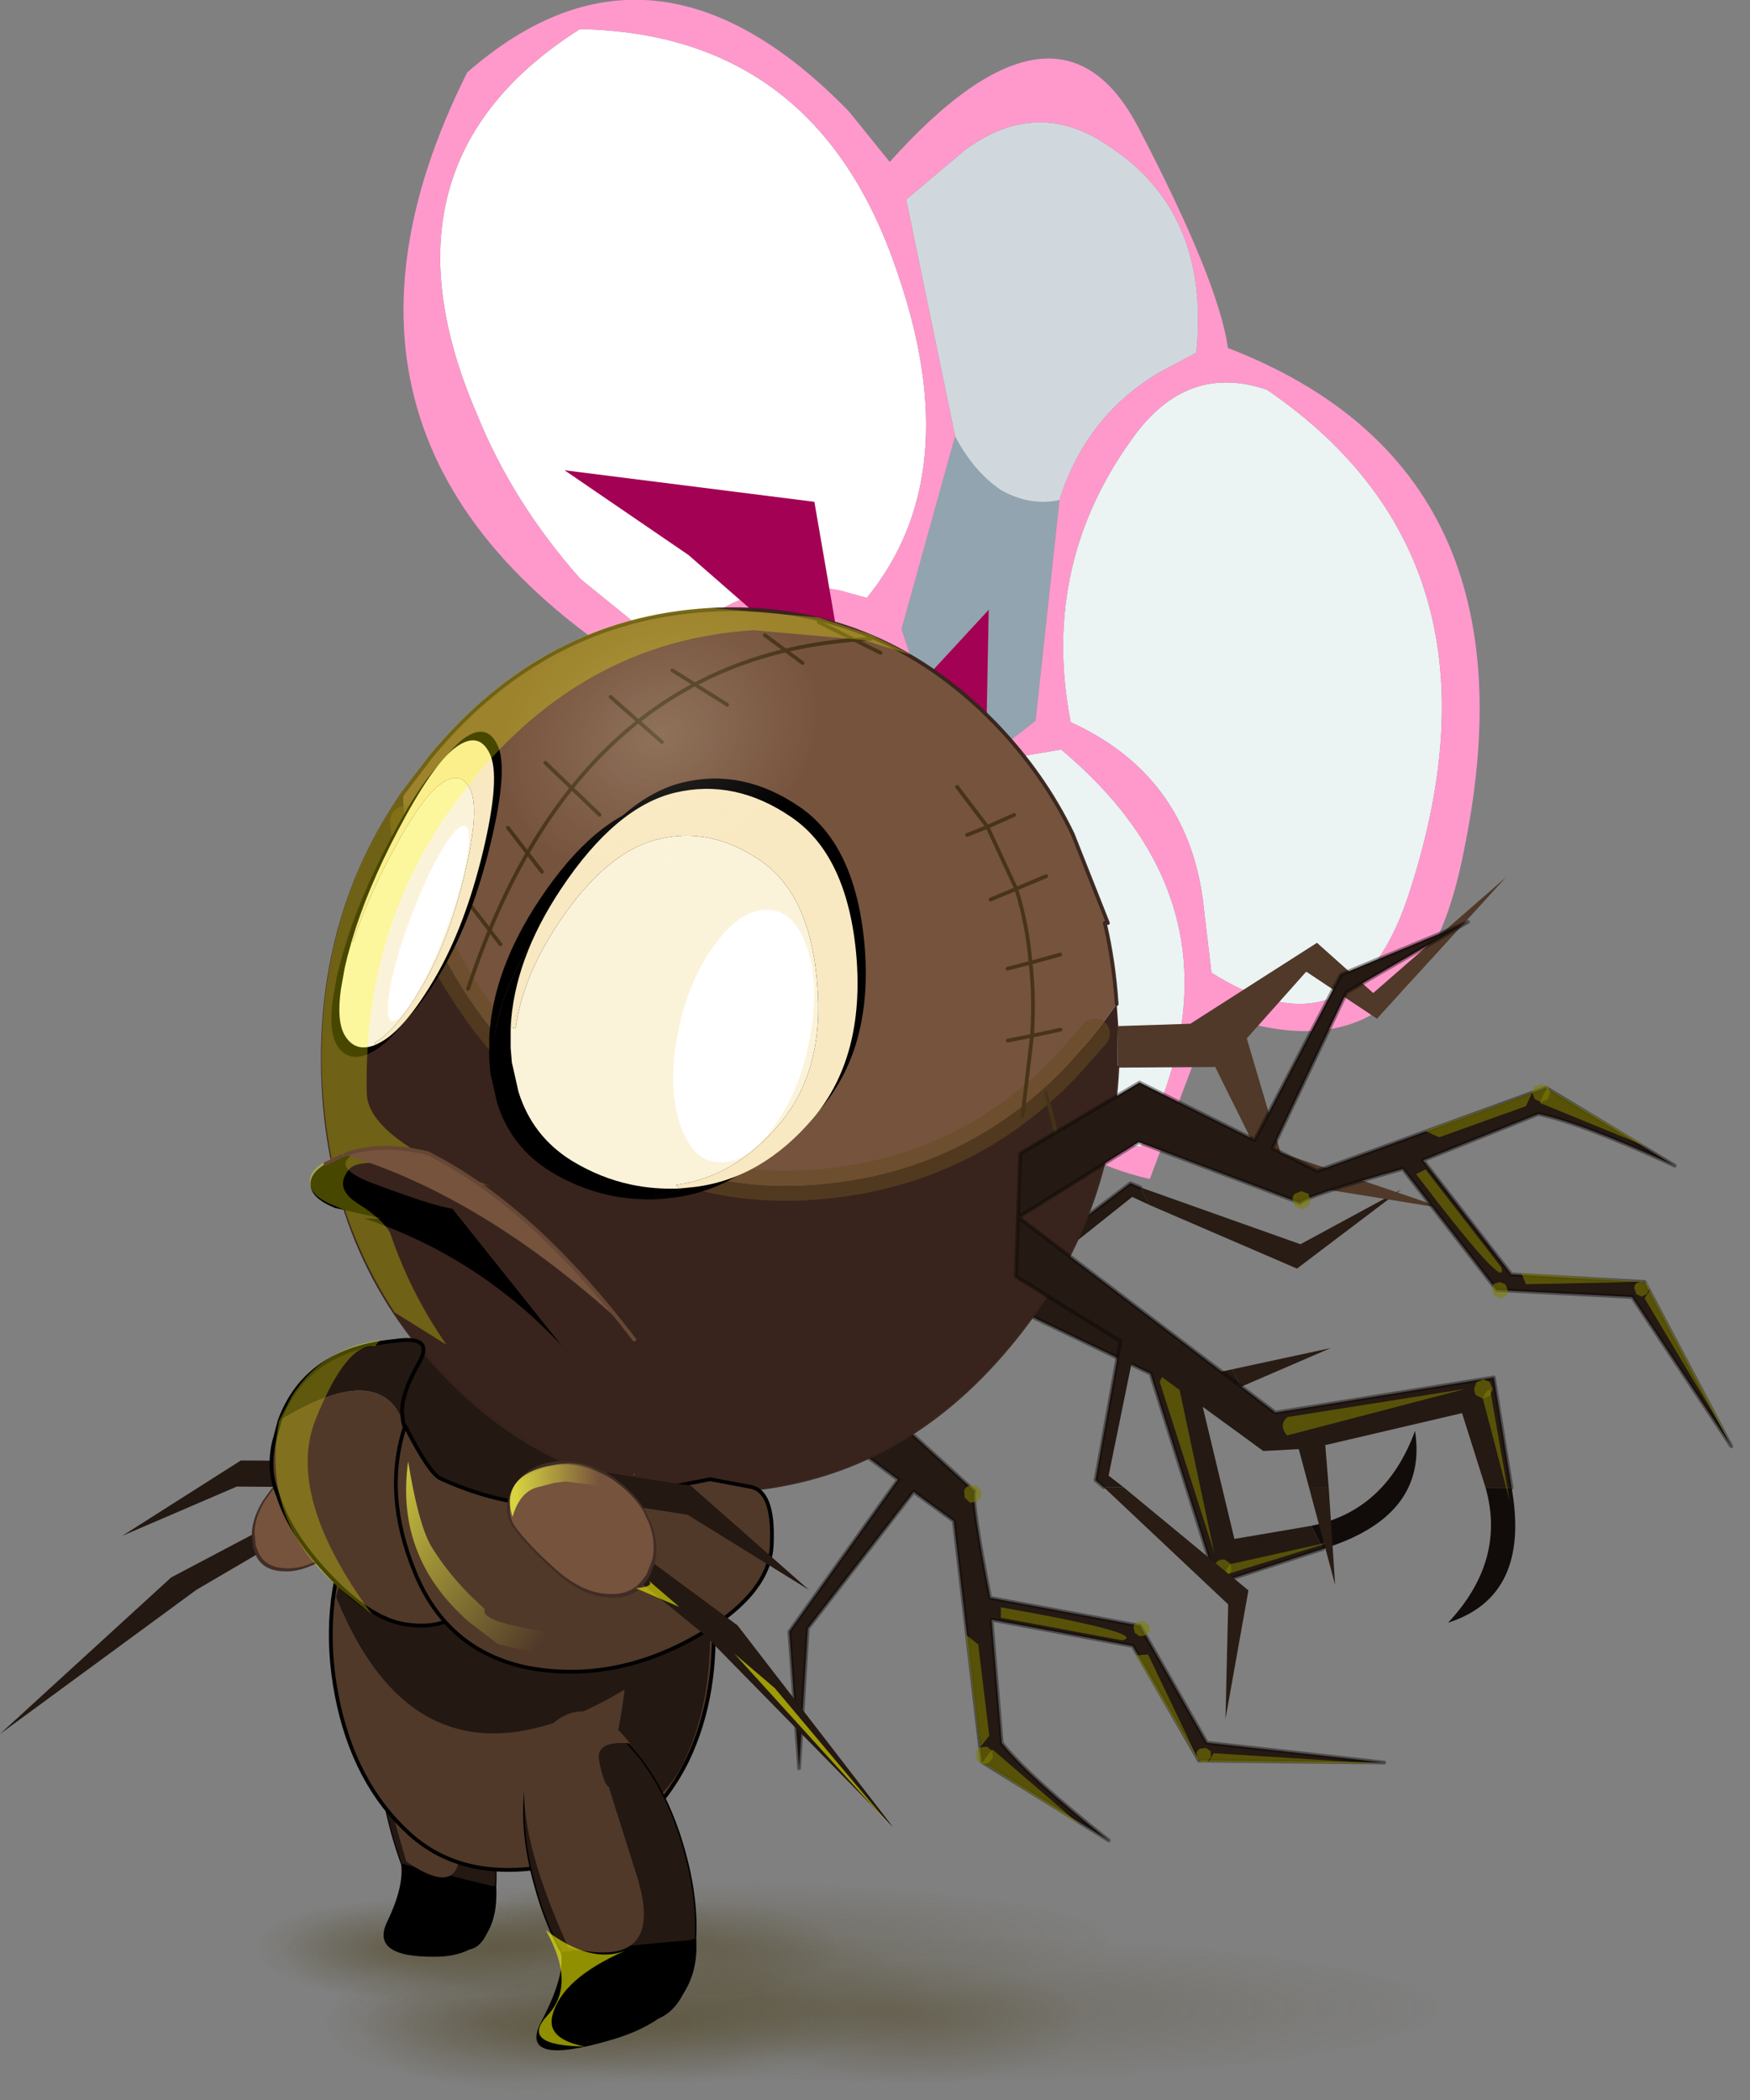 <?xml version="1.0" encoding="UTF-8" standalone="no"?>
<!DOCTYPE svg PUBLIC "-//W3C//DTD SVG 1.1//EN" "http://www.w3.org/Graphics/SVG/1.1/DTD/svg11.dtd">
<svg width="100%" height="100%" viewBox="0 0 75 90" version="1.1" xmlns="http://www.w3.org/2000/svg" xmlns:xlink="http://www.w3.org/1999/xlink" xml:space="preserve" xmlns:serif="http://www.serif.com/" style="fill-rule:evenodd;clip-rule:evenodd;stroke-linecap:round;stroke-linejoin:round;">
    <rect x="0" y="0" width="75" height="90" fill="#808080" stroke="none"/>
    <g transform="matrix(1,0,0,1,-58.035,-47.974)">
        <g id="sprite0" transform="matrix(-0.644,0,0,0.644,84.897,85.803)">
            <g id="sprite1" transform="matrix(0.785,0,0,0.49,-17.301,74.95)">
                <g id="sprite2" transform="matrix(1.932,0,0,0.412,-0.001,0.001)">
                    <g id="shape0">
                        <path d="M-17.1,-17.1C-12.367,-21.8 -6.667,-24.15 0,-24.15C6.667,-24.15 12.35,-21.8 17.05,-17.1C21.783,-12.367 24.15,-6.667 24.15,0C24.15,6.667 21.783,12.35 17.05,17.05C12.35,21.783 6.667,24.15 0,24.15C-6.667,24.15 -12.367,21.783 -17.1,17.05C-21.8,12.35 -24.15,6.667 -24.15,0C-24.15,-6.667 -21.8,-12.367 -17.1,-17.1" style="fill:url(#_Radial1);"/>
                    </g>
                </g>
                <g id="sprite21" serif:id="sprite2" transform="matrix(0.577,0,0,0.344,21.299,1.799)">
                    <g id="shape01" serif:id="shape0">
                        <path d="M-17.1,-17.1C-12.367,-21.8 -6.667,-24.15 0,-24.15C6.667,-24.15 12.35,-21.8 17.05,-17.1C21.783,-12.367 24.15,-6.667 24.15,0C24.15,6.667 21.783,12.35 17.05,17.05C12.35,21.783 6.667,24.15 0,24.15C-6.667,24.15 -12.367,21.783 -17.1,17.05C-21.8,12.35 -24.15,6.667 -24.15,0C-24.15,-6.667 -21.8,-12.367 -17.1,-17.1" style="fill:url(#_Radial2);"/>
                    </g>
                </g>
                <g id="sprite22" serif:id="sprite2" transform="matrix(0.577,0,0,0.344,17.449,1.799)">
                    <g id="shape02" serif:id="shape0">
                        <path d="M-17.1,-17.1C-12.367,-21.8 -6.667,-24.15 0,-24.15C6.667,-24.15 12.35,-21.8 17.05,-17.1C21.783,-12.367 24.15,-6.667 24.15,0C24.15,6.667 21.783,12.35 17.05,17.05C12.35,21.783 6.667,24.15 0,24.15C-6.667,24.15 -12.367,21.783 -17.1,17.05C-21.8,12.35 -24.15,6.667 -24.15,0C-24.15,-6.667 -21.8,-12.367 -17.1,-17.1" style="fill:url(#_Radial3);"/>
                    </g>
                </g>
                <g id="sprite23" serif:id="sprite2" transform="matrix(0.577,0,0,0.344,10.099,-1.651)">
                    <g id="shape03" serif:id="shape0">
                        <path d="M-17.1,-17.1C-12.367,-21.8 -6.667,-24.15 0,-24.15C6.667,-24.15 12.35,-21.8 17.05,-17.1C21.783,-12.367 24.15,-6.667 24.15,0C24.15,6.667 21.783,12.35 17.05,17.05C12.35,21.783 6.667,24.15 0,24.15C-6.667,24.15 -12.367,21.783 -17.1,17.05C-21.8,12.35 -24.15,6.667 -24.15,0C-24.15,-6.667 -21.8,-12.367 -17.1,-17.1" style="fill:url(#_Radial4);"/>
                    </g>
                </g>
                <g id="sprite24" serif:id="sprite2" transform="matrix(0.577,0,0,0.344,33.649,1.799)">
                    <g id="shape04" serif:id="shape0">
                        <path d="M-17.1,-17.1C-12.367,-21.8 -6.667,-24.15 0,-24.15C6.667,-24.15 12.35,-21.8 17.05,-17.1C21.783,-12.367 24.15,-6.667 24.15,0C24.15,6.667 21.783,12.35 17.05,17.05C12.35,21.783 6.667,24.15 0,24.15C-6.667,24.15 -12.367,21.783 -17.1,17.05C-21.8,12.35 -24.15,6.667 -24.15,0C-24.15,-6.667 -21.8,-12.367 -17.1,-17.1" style="fill:url(#_Radial5);"/>
                    </g>
                </g>
                <g id="sprite25" serif:id="sprite2" transform="matrix(0.577,0,0,0.344,30.449,2.799)">
                    <g id="shape05" serif:id="shape0">
                        <path d="M-17.1,-17.1C-12.367,-21.8 -6.667,-24.15 0,-24.15C6.667,-24.15 12.35,-21.8 17.05,-17.1C21.783,-12.367 24.15,-6.667 24.15,0C24.15,6.667 21.783,12.35 17.05,17.05C12.35,21.783 6.667,24.15 0,24.15C-6.667,24.15 -12.367,21.783 -17.1,17.05C-21.8,12.35 -24.15,6.667 -24.15,0C-24.15,-6.667 -21.8,-12.367 -17.1,-17.1" style="fill:url(#_Radial6);"/>
                    </g>
                </g>
                <g id="sprite26" serif:id="sprite2" transform="matrix(0.577,0,0,0.344,-2.701,1.799)">
                    <g id="shape06" serif:id="shape0">
                        <path d="M-17.1,-17.1C-12.367,-21.8 -6.667,-24.15 0,-24.15C6.667,-24.15 12.35,-21.8 17.05,-17.1C21.783,-12.367 24.15,-6.667 24.15,0C24.15,6.667 21.783,12.35 17.05,17.05C12.35,21.783 6.667,24.15 0,24.15C-6.667,24.15 -12.367,21.783 -17.1,17.05C-21.8,12.35 -24.15,6.667 -24.15,0C-24.15,-6.667 -21.8,-12.367 -17.1,-17.1" style="fill:url(#_Radial7);"/>
                    </g>
                </g>
            </g>
            <g id="sprite11" serif:id="sprite1" transform="matrix(0.602,0,0,0.376,-4.002,70.25)">
                <g id="sprite27" serif:id="sprite2" transform="matrix(1.932,0,0,0.412,-0.001,0.001)">
                    <g id="shape07" serif:id="shape0">
                        <path d="M-17.1,-17.1C-12.367,-21.8 -6.667,-24.15 0,-24.15C6.667,-24.15 12.35,-21.8 17.05,-17.1C21.783,-12.367 24.15,-6.667 24.15,0C24.15,6.667 21.783,12.35 17.05,17.05C12.35,21.783 6.667,24.15 0,24.15C-6.667,24.15 -12.367,21.783 -17.1,17.05C-21.8,12.35 -24.15,6.667 -24.15,0C-24.15,-6.667 -21.8,-12.367 -17.1,-17.1" style="fill:url(#_Radial8);"/>
                    </g>
                </g>
                <g id="sprite28" serif:id="sprite2" transform="matrix(0.577,0,0,0.344,21.299,1.799)">
                    <g id="shape08" serif:id="shape0">
                        <path d="M-17.1,-17.1C-12.367,-21.8 -6.667,-24.15 0,-24.15C6.667,-24.15 12.35,-21.8 17.05,-17.1C21.783,-12.367 24.15,-6.667 24.15,0C24.15,6.667 21.783,12.35 17.05,17.05C12.35,21.783 6.667,24.15 0,24.15C-6.667,24.15 -12.367,21.783 -17.1,17.05C-21.8,12.35 -24.15,6.667 -24.15,0C-24.15,-6.667 -21.8,-12.367 -17.1,-17.1" style="fill:url(#_Radial9);"/>
                    </g>
                </g>
                <g id="sprite29" serif:id="sprite2" transform="matrix(0.577,0,0,0.344,17.449,1.799)">
                    <g id="shape09" serif:id="shape0">
                        <path d="M-17.1,-17.1C-12.367,-21.8 -6.667,-24.15 0,-24.15C6.667,-24.15 12.35,-21.8 17.05,-17.1C21.783,-12.367 24.15,-6.667 24.15,0C24.15,6.667 21.783,12.35 17.05,17.05C12.35,21.783 6.667,24.15 0,24.15C-6.667,24.15 -12.367,21.783 -17.1,17.05C-21.8,12.35 -24.15,6.667 -24.15,0C-24.15,-6.667 -21.8,-12.367 -17.1,-17.1" style="fill:url(#_Radial10);"/>
                    </g>
                </g>
                <g id="sprite210" serif:id="sprite2" transform="matrix(0.577,0,0,0.344,10.099,-1.651)">
                    <g id="shape010" serif:id="shape0">
                        <path d="M-17.1,-17.1C-12.367,-21.8 -6.667,-24.15 0,-24.15C6.667,-24.15 12.35,-21.8 17.05,-17.1C21.783,-12.367 24.15,-6.667 24.15,0C24.15,6.667 21.783,12.35 17.05,17.05C12.35,21.783 6.667,24.15 0,24.15C-6.667,24.15 -12.367,21.783 -17.1,17.05C-21.8,12.35 -24.15,6.667 -24.15,0C-24.15,-6.667 -21.8,-12.367 -17.1,-17.1" style="fill:url(#_Radial11);"/>
                    </g>
                </g>
                <g id="sprite211" serif:id="sprite2" transform="matrix(0.577,0,0,0.344,33.649,1.799)">
                    <g id="shape011" serif:id="shape0">
                        <path d="M-17.1,-17.1C-12.367,-21.8 -6.667,-24.15 0,-24.15C6.667,-24.15 12.35,-21.8 17.05,-17.1C21.783,-12.367 24.15,-6.667 24.15,0C24.15,6.667 21.783,12.35 17.05,17.05C12.35,21.783 6.667,24.15 0,24.15C-6.667,24.15 -12.367,21.783 -17.1,17.05C-21.8,12.35 -24.15,6.667 -24.15,0C-24.15,-6.667 -21.8,-12.367 -17.1,-17.1" style="fill:url(#_Radial12);"/>
                    </g>
                </g>
                <g id="sprite212" serif:id="sprite2" transform="matrix(0.577,0,0,0.344,30.449,2.799)">
                    <g id="shape012" serif:id="shape0">
                        <path d="M-17.1,-17.1C-12.367,-21.8 -6.667,-24.15 0,-24.15C6.667,-24.15 12.35,-21.8 17.05,-17.1C21.783,-12.367 24.15,-6.667 24.15,0C24.15,6.667 21.783,12.35 17.05,17.05C12.35,21.783 6.667,24.15 0,24.15C-6.667,24.15 -12.367,21.783 -17.1,17.05C-21.8,12.35 -24.15,6.667 -24.15,0C-24.15,-6.667 -21.8,-12.367 -17.1,-17.1" style="fill:url(#_Radial13);"/>
                    </g>
                </g>
                <g id="sprite213" serif:id="sprite2" transform="matrix(0.577,0,0,0.344,-2.701,1.799)">
                    <g id="shape013" serif:id="shape0">
                        <path d="M-17.1,-17.1C-12.367,-21.8 -6.667,-24.15 0,-24.15C6.667,-24.15 12.35,-21.8 17.05,-17.1C21.783,-12.367 24.15,-6.667 24.15,0C24.15,6.667 21.783,12.35 17.05,17.05C12.35,21.783 6.667,24.15 0,24.15C-6.667,24.15 -12.367,21.783 -17.1,17.05C-21.8,12.35 -24.15,6.667 -24.15,0C-24.15,-6.667 -21.8,-12.367 -17.1,-17.1" style="fill:url(#_Radial14);"/>
                    </g>
                </g>
            </g>
            <g id="shape1" transform="matrix(0.14,0.982,-0.984,0.11,-16.3,29.601)">
                <path d="M9.95,31.15L11.4,32.15C9.433,36.617 6.583,38.283 2.85,37.15C6.55,36.35 8.917,34.35 9.95,31.15" style="fill:#110c09;"/>
                <path d="M-11.35,16.55L-10.25,17.3L-7.1,27.75L-13.15,33.95L-8.75,27.75L-11.35,16.55M0.1,24.4L1.2,25.15L-2.05,30.75L0.1,24.4" style="fill:#281c14;"/>
                <path d="M-11.35,16.55L-11.55,15.85L-5,9.15L-8.45,1.6L-3.65,-5L5.65,-4.35L9.95,3.2L20.9,-2.6L29.95,-0.65L20.55,-1.4L10.65,4.35L12.3,7.3L28.15,11.45L32.45,20.65C30.017,16.683 28.117,14 26.75,12.6L18.6,10.75L19.3,20.4L26.45,25.9L25.2,38.25L25.2,26.25L17.9,20.7L17.15,10.45C12.883,8.983 10.55,8.3 10.15,8.4L3.4,-1.1L-6.1,-1.55L1,19L14.5,25.4L11.4,32.15L9.95,31.15L11.4,26.15L2.6,22.7L2.6,22.65L1.2,25.15L0.1,24.4L0.95,21.9L-1.1,20.65L-4.85,10.45L-10.65,16.1L-10.25,17.3L-11.35,16.55" style="fill:#241913;"/>
                <path d="M11.4,32.15L14.5,25.4L1,19L-6.1,-1.55L3.4,-1.1L10.15,8.4C10.55,8.3 12.883,8.983 17.15,10.45L17.9,20.7L25.2,26.25L25.2,38.25L26.45,25.9L19.3,20.4L18.6,10.75L26.75,12.6C28.117,14 30.017,16.683 32.45,20.65L28.15,11.45L12.3,7.3L10.65,4.35L20.55,-1.4L29.95,-0.65L20.9,-2.6L9.95,3.2L5.65,-4.35L-3.65,-5L-8.45,1.6L-5,9.15L-11.55,15.85L-11.35,16.55" style="fill:none;fill-rule:nonzero;stroke:#050303;stroke-opacity:0.4;stroke-width:0.25px;"/>
                <path d="M26.35,11.7L20.35,10.1L19.8,9.2L27.2,11.2L26.35,11.7M28.2,11.5L31.6,18.55L27.25,12.05C27.55,11.85 27.867,11.667 28.2,11.5M18.4,11.35L19,19.65C18.567,20.817 18.133,18.017 17.7,11.25L18.4,11.35M25.85,26.8L26.45,26.55L25.3,38.05L25.85,26.8M13.1,26.15C13.333,25.95 13.583,25.867 13.85,25.9L10.8,32.8L13.1,26.15M19.75,21.5L19.9,20.7L26.55,25.95L19.75,21.5M0.8,20.7C0.733,20.1 0.967,19.767 1.5,19.7L12.5,24.95L0.8,20.7" style="fill:#7f7f00;fill-opacity:0.56;"/>
                <path d="M25.55,26.25L25.65,25.85C25.717,25.75 25.817,25.683 25.95,25.65L26.3,25.75L26.55,26.05L26.5,26.45L26.15,26.65L25.75,26.6L25.55,26.25M13,25.25L13.35,25L13.85,25.1L14.1,25.5L14,26L13.6,26.25L13.1,26.15L12.85,25.7C12.85,25.533 12.9,25.383 13,25.25M17.65,20.5L17.95,20.25L18.4,20.4L18.6,20.75L18.5,21.15L18.2,21.4L17.8,21.3L17.55,20.9L17.65,20.5M10.65,7.8L10.95,8.2L10.85,8.65L10.5,8.9L10,8.8L9.75,8.4L9.85,7.95C9.917,7.817 10.033,7.733 10.2,7.7L10.65,7.8M27.6,10.95L28.05,11.1L28.3,11.45L28.2,11.9L27.8,12.15L27.35,12.05L27.1,11.65L27.2,11.2C27.3,11.067 27.433,10.983 27.6,10.95" style="fill:#7f7f00;fill-opacity:0.56;"/>
            </g>
            <g id="nate" transform="matrix(-0.264,0.01,-0.084,0.426,15.251,51.95)">
                <g id="shape2">
                    <path d="M-6.5,5C-3.933,0.5 -0.817,-1.75 2.85,-1.75C6.483,-1.75 9.6,0.5 12.2,5C14.767,9.533 16.05,15 16.05,21.4C16.05,27.767 14.767,33.217 12.2,37.75C9.6,42.283 6.483,44.55 2.85,44.55C-0.817,44.55 -3.933,42.283 -6.5,37.75C-9.1,33.217 -10.383,27.767 -10.35,21.4C-10.383,15 -9.1,9.533 -6.5,5" style="fill:#231812;"/>
                    <path d="M-6.5,5C-3.933,0.5 -0.817,-1.75 2.85,-1.75C6.483,-1.75 9.6,0.5 12.2,5C14.767,9.533 16.05,15 16.05,21.4C16.05,27.767 14.767,33.217 12.2,37.75C9.6,42.283 6.483,44.55 2.85,44.55C-0.817,44.55 -3.933,42.283 -6.5,37.75C-9.1,33.217 -10.383,27.767 -10.35,21.4C-10.383,15 -9.1,9.533 -6.5,5Z" style="fill:none;fill-rule:nonzero;stroke:#000;stroke-width:0.25px;"/>
                    <path d="M13.9,34.45C12.167,41.783 5.9,45.617 -4.9,45.95C-16.167,46.317 -19.733,44.583 -15.6,40.75C-11.5,36.917 -9.35,33.833 -9.15,31.5L12.85,34.5L13.9,34.45"/>
                    <path d="M12.05,4.1C8.25,2.933 6.267,3.433 6.1,5.6C5.9,7.767 6.017,9.083 6.45,9.55L6.65,9.6L6.5,9.75L7,23.45C7.3,33.283 2.4,35.85 -7.7,31.15C-10.667,14.35 -8.917,3.917 -2.45,-0.15C3.95,-4.217 8.783,-2.8 12.05,4.1" style="fill:#503929;"/>
                </g>
            </g>
            <g id="shape3" transform="matrix(-3.367,2.302,2.162,3.531,-60.751,4.649)">
                <path d="M-21.25,-3.55C-19.017,-4.95 -16.85,-4.833 -14.75,-3.2C-12.95,-1.833 -12.167,-0.3 -12.4,1.4L-12.85,1.55C-13.85,1.983 -14.467,2.767 -14.7,3.9L-16.55,3.75C-17.617,3.483 -18.567,3.067 -19.4,2.5C-21.833,0.933 -22.45,-1.083 -21.25,-3.55M-9.35,4.15L-9.35,4.25C-9.55,6.083 -10.583,6.933 -12.45,6.8L-14.05,4.25L-13.5,2.45C-12.633,1.717 -11.767,1.817 -10.9,2.75C-10.2,3.483 -9.717,3.883 -9.45,3.95L-9.35,4.15" style="fill:#fff;"/>
                <path d="M-12.55,-1.55C-12.183,-1.35 -11.817,-1.25 -11.45,-1.25C-11.083,-1.283 -10.783,-1.417 -10.55,-1.65L-9,1.5L-9.6,3.1L-11.65,1.5L-12.55,-1.55M-9.35,3.9L-9.35,4L-9.4,4.05L-9.45,3.95L-9.35,3.9" style="fill:#92a4af;"/>
                <path d="M-10.55,-1.65C-10.783,-1.417 -11.083,-1.283 -11.45,-1.25C-11.817,-1.25 -12.183,-1.35 -12.55,-1.55L-15.25,-4.25L-14.85,-5.45C-14.483,-6.35 -13.833,-6.8 -12.9,-6.8C-11.567,-6.833 -10.567,-6.183 -9.9,-4.85L-10.25,-4.25C-10.683,-3.417 -10.783,-2.55 -10.55,-1.65" style="fill:#d0d8dd;"/>
                <path d="M-10.05,-3.25C-9.95,-4.183 -9.467,-4.767 -8.6,-5C-5.267,-5 -3.167,-3.167 -2.3,0.5C-1.9,2.267 -2.6,3.183 -4.4,3.25L-5.15,2.35C-6.017,1.35 -7.133,0.967 -8.5,1.2C-9.7,-0.033 -10.217,-1.517 -10.05,-3.25M-9.35,3.9L-8.95,2.15L-8.4,1.65C-5.633,1.917 -4.133,3.433 -3.9,6.2L-4.1,6.3C-6.167,6.367 -7.917,5.683 -9.35,4.25L-9.35,3.9" style="fill:#ebf3f3;"/>
                <path d="M-10.55,-1.65C-10.783,-2.55 -10.683,-3.417 -10.25,-4.25L-9.9,-4.85C-10.567,-6.183 -11.567,-6.833 -12.9,-6.8C-13.833,-6.8 -14.483,-6.35 -14.85,-5.45L-15.25,-4.25L-12.55,-1.55L-11.65,1.5L-9.6,3.1L-9,1.5L-10.55,-1.65M-15.8,-4.6C-15.3,-7.3 -14.233,-8.2 -12.6,-7.3C-11,-6.433 -9.967,-5.733 -9.5,-5.2C-5.867,-6.033 -3.333,-4.5 -1.9,-0.6C-1,1.767 -1.717,3.217 -4.05,3.75L-3.5,6.55C-5.067,7.15 -6.65,6.883 -8.25,5.75L-9,5.2C-9.467,6.7 -10.517,7.433 -12.15,7.4L-12.55,7.35L-14.5,4.4C-19.4,4.733 -22.05,2.617 -22.45,-1.95C-21.65,-4.517 -19.767,-5.5 -16.8,-4.9L-15.8,-4.6M-10.05,-3.25C-10.217,-1.517 -9.7,-0.033 -8.5,1.2C-7.133,0.967 -6.017,1.35 -5.15,2.35L-4.4,3.25C-2.6,3.183 -1.9,2.267 -2.3,0.5C-3.167,-3.167 -5.267,-5 -8.6,-5C-9.467,-4.767 -9.95,-4.183 -10.05,-3.25M-21.25,-3.55C-22.45,-1.083 -21.833,0.933 -19.4,2.5C-18.567,3.067 -17.617,3.483 -16.55,3.75L-14.7,3.9C-14.467,2.767 -13.85,1.983 -12.85,1.55L-12.4,1.4C-12.167,-0.3 -12.95,-1.833 -14.75,-3.2C-16.85,-4.833 -19.017,-4.95 -21.25,-3.55M-9.35,4.25C-7.917,5.683 -6.167,6.367 -4.1,6.3L-3.9,6.2C-4.133,3.433 -5.633,1.917 -8.4,1.65L-8.95,2.15L-9.35,3.9L-9.45,3.95C-9.717,3.883 -10.2,3.483 -10.9,2.75C-11.767,1.817 -12.633,1.717 -13.5,2.45L-14.05,4.25L-12.45,6.8C-10.583,6.933 -9.55,6.083 -9.35,4.25" style="fill:#f9c;"/>
                <path d="M-11.6,2.95C-10.733,3.75 -9.8,4.167 -8.8,4.2C-8.633,5.6 -9.6,6.85 -11.7,7.95C-11.9,6.85 -12.283,5.617 -12.85,4.25C-11.65,4.017 -11.233,3.583 -11.6,2.95" style="fill:#f10179;"/>
                <path d="M-13.95,0.6L-11.85,2.85L-15.25,2.45L-17.7,2.45L-13.95,0.6M-10.6,0.45L-9.25,2.65L-11.05,2.95L-11.1,2.95L-10.6,0.45" style="fill:#a30153;"/>
            </g>
            <g id="shape4" transform="matrix(-1.006,0.018,-0.014,1.012,5.749,44.849)">
                <path d="M8.55,-13.6L10.9,-0.4L11.35,3.1C11.583,6.9 10.983,10.267 9.55,13.2C7.65,16.967 4.7,19.317 0.7,20.25C-3.3,21.15 -6.5,20.533 -8.9,18.4C-11.333,16.233 -12.9,13.233 -13.6,9.4C-14.3,5.533 -13.933,1.883 -12.5,-1.55L-7.65,-12.8C-5.85,-16.867 -2.85,-18.9 1.35,-18.9C5.55,-18.9 7.95,-17.133 8.55,-13.6" style="fill:#503929;"/>
                <path d="M8.55,-13.6L10.9,-0.4L11.35,3.1C11.583,6.9 10.983,10.267 9.55,13.2C7.65,16.967 4.7,19.317 0.7,20.25C-3.3,21.15 -6.5,20.533 -8.9,18.4C-11.333,16.233 -12.9,13.233 -13.6,9.4C-14.3,5.533 -13.933,1.883 -12.5,-1.55L-7.65,-12.8C-5.85,-16.867 -2.85,-18.9 1.35,-18.9C5.55,-18.9 7.95,-17.133 8.55,-13.6Z" style="fill:none;fill-rule:nonzero;stroke:#000;stroke-width:0.25px;"/>
                <path d="M0.85,10.8C-0.383,13.9 -2.017,15.3 -4.05,15C-6.117,14.667 -7.517,14.017 -8.25,13.05C-9.017,12.05 -9.483,10.633 -9.65,8.8C-9.85,6.933 -9.567,4.85 -8.8,2.55L-8.35,1.3C-4.817,5.2 -0.933,6.267 3.3,4.5L0.85,10.8" style="fill:#503929;"/>
                <path d="M10.65,-0.25L11.1,3.25C11.333,7.05 10.733,10.417 9.3,13.35C7.8,16.317 4.767,18.2 0.2,19C2.933,17.867 4.683,14.417 5.45,8.65C-3.55,14.117 -9.883,12.2 -13.55,2.9C-12.383,-1.7 -10.7,-6.467 -8.5,-11.4C-6.3,-16.333 -3.1,-18.783 1.1,-18.75C5.3,-18.75 7.7,-16.983 8.3,-13.45L10.65,-0.25" style="fill:#231812;"/>
            </g>
            <g id="shape5" transform="matrix(-0.966,0.238,0.236,0.971,-8.249,11.597)">
                <path d="M23.4,-7.85L28.05,-9.15L35,-16.4L35.1,-16.35L39.45,-14.05L46.25,-23.65L40.1,-12.45L34.8,-14.35L34.75,-14.35L31.95,-9.1L35.95,-2.25L47.5,-1.25L35.8,-0.3L30.35,-6.75L24,-5.15L23.4,-7.75L23.4,-7.85" style="fill:#503929;"/>
                <path d="M24,-5.15C25.333,1.717 24.45,8.283 21.35,14.55C17.883,21.617 12.633,26.217 5.6,28.35C-1.433,30.517 -8.183,29.583 -14.65,25.55C-21.117,21.55 -25.417,15.65 -27.55,7.85C-29.383,1.083 -29.117,-5.383 -26.75,-11.55C-25.15,-5.183 -21.083,0.083 -14.55,4.25C-8.05,8.383 -1.417,9.467 5.35,7.5C12.083,5.5 17.167,1.55 20.6,-4.35L21.7,-6.4L22.25,-7.55L22.95,-9.25L23.4,-7.85L23.4,-7.75L24,-5.15" style="fill:#38241d;"/>
                <path d="M-26.75,-11.55L-25.5,-14.4C-22.033,-21.467 -16.783,-26.083 -9.75,-28.25C-2.683,-30.417 4.083,-29.5 10.55,-25.5C13.217,-23.833 15.5,-21.85 17.4,-19.55L21.1,-14.35L20.9,-14.3C21.7,-12.733 22.383,-11.05 22.95,-9.25L22.25,-7.55L21.7,-6.4L20.6,-4.35C17.167,1.55 12.083,5.5 5.35,7.5C-1.417,9.467 -8.05,8.383 -14.55,4.25C-21.083,0.083 -25.15,-5.183 -26.75,-11.55" style="fill:#76533d;"/>
                <path d="M24,-5.15C25.333,1.717 24.45,8.283 21.35,14.55C17.883,21.617 12.633,26.217 5.6,28.35C-1.433,30.517 -8.183,29.583 -14.65,25.55C-21.117,21.55 -25.417,15.65 -27.55,7.85C-29.383,1.083 -29.117,-5.383 -26.75,-11.55L-25.5,-14.4C-22.033,-21.467 -16.783,-26.083 -9.75,-28.25C-2.683,-30.417 4.083,-29.5 10.55,-25.5C13.217,-23.833 15.5,-21.85 17.4,-19.55L21.1,-14.35L20.9,-14.3C21.7,-12.733 22.383,-11.05 22.95,-9.25" style="fill:none;fill-rule:nonzero;stroke:#38241d;stroke-opacity:0.96;stroke-width:0.25px;"/>
                <path d="M-26.2,-9.75C-24.333,-4.183 -20.45,0.483 -14.55,4.25C-8.05,8.383 -1.417,9.467 5.35,7.5C12.083,5.5 17.167,1.55 20.6,-4.35L21.7,-6.4L22,-7" style="fill:none;fill-rule:nonzero;stroke:#664a22;stroke-opacity:0.54;stroke-width:2px;"/>
                <path d="M-19.45,0.1C-18.183,-15.6 -11.3,-25.283 1.2,-28.95" style="fill:none;fill-rule:nonzero;stroke:#463317;stroke-opacity:0.96;stroke-width:0.25px;"/>
                <path d="M13.1,-14L14.6,-15.1L11.75,-18.65L10.55,-17.8M13.3,-19.85L11.75,-18.65L9.15,-20.75M16.35,-16.4L14.6,-15.1C15.433,-13.733 16.133,-12.217 16.7,-10.55L18.5,-11.55M16.45,-5.15L17.95,-5.85C17.65,-7.55 17.233,-9.117 16.7,-10.55L15.3,-9.8M19.7,-6.7L17.95,-5.85L18.6,-0.5M19.75,-2.4L21.05,0.05M-5.75,-27.5L-2.85,-26.3M-21,-5.65L-18.05,-3.3M-19.4,-10.95L-16.5,-8.65M-18,-15.75L-13.65,-13.25M-14.8,-21.05L-10.75,-18.95M-11.2,-23.75L-7.1,-22.4M-2.45,-29.2L2.05,-28.2" style="fill:none;fill-rule:nonzero;stroke:#463317;stroke-opacity:0.96;stroke-width:0.25px;"/>
            </g>
            <g id="sprite4" transform="matrix(-0.966,0.238,0.154,0.57,74.903,74.802)">
                <g>
                    <clipPath id="_clip15">
                        <path d="M91.15,-142.8C91.15,-130.767 88.1,-120.5 82,-112C75.933,-103.5 68.6,-99.25 60,-99.25C51.433,-99.25 44.1,-103.5 38,-112C31.933,-120.5 28.9,-130.767 28.9,-142.8C28.9,-154.833 31.933,-165.1 38,-173.6C44.1,-182.1 51.433,-186.35 60,-186.35C68.6,-186.35 75.933,-182.1 82,-173.6C88.1,-165.1 91.15,-154.833 91.15,-142.8"/>
                    </clipPath>
                    <g clip-path="url(#_clip15)">
                        <g id="shape7" transform="matrix(0.03,0.456,-0.175,0.04,39.602,-146.352)">
                            <path d="M10.7,18.5L10.75,17.95C4.05,16.217 -3.1,13.317 -10.7,9.25C-20.867,3.817 -27.333,-1.133 -30.1,-5.6C-32.9,-10.067 -32.733,-13.883 -29.6,-17.05C-26.5,-20.283 -19.433,-21.2 -8.4,-19.8C2.567,-18.433 11.967,-15.333 19.8,-10.5C27.6,-5.7 32.65,-0.867 34.95,4L35.55,3.75C36.25,5.783 36.55,7.683 36.45,9.45C36.317,11.75 35.483,13.833 33.95,15.7C31.75,18.3 28,19.65 22.7,19.75L17.35,19.55L14.6,19.2L10.7,18.5"/>
                            <path d="M10.7,18.5C2.033,16.7 -7.317,13.117 -17.35,7.75C-28.95,1.55 -36.333,-4.083 -39.5,-9.15C-42.667,-14.25 -42.467,-18.617 -38.9,-22.25C-35.367,-25.917 -27.317,-26.967 -14.75,-25.4C-2.217,-23.8 8.517,-20.267 17.45,-14.8C26.35,-9.3 32.1,-3.767 34.7,1.8L35.55,3.75L34.95,4C32.65,-0.867 27.6,-5.7 19.8,-10.5C11.967,-15.333 2.567,-18.433 -8.4,-19.8C-19.433,-21.2 -26.5,-20.283 -29.6,-17.05C-32.733,-13.883 -32.9,-10.067 -30.1,-5.6C-27.333,-1.133 -20.867,3.817 -10.7,9.25C-3.1,13.317 4.05,16.217 10.75,17.95L10.7,18.5"/>
                            <path d="M2.2,-17.1C9.067,-15.167 15.133,-12.733 20.4,-9.8C25.633,-6.867 28.55,-4.3 29.15,-2.1C29.783,0.067 27.9,1.25 23.5,1.45C19.133,1.65 13.517,0.767 6.65,-1.2C-0.25,-3.167 -6.333,-5.617 -11.6,-8.55C-16.867,-11.483 -19.8,-14.033 -20.4,-16.2C-21.033,-18.367 -19.15,-19.55 -14.75,-19.75C-10.35,-19.95 -4.7,-19.067 2.2,-17.1"/>
                        </g>
                        <g id="shape71" serif:id="shape7" transform="matrix(0.198,0.565,-0.595,0.063,57.349,-143)">
                            <path d="M10.7,18.5L10.75,17.95C4.05,16.217 -3.1,13.317 -10.7,9.25C-20.867,3.817 -27.333,-1.133 -30.1,-5.6C-32.9,-10.067 -32.733,-13.883 -29.6,-17.05C-26.5,-20.283 -19.433,-21.2 -8.4,-19.8C2.567,-18.433 11.967,-15.333 19.8,-10.5C27.6,-5.7 32.65,-0.867 34.95,4L35.55,3.75C36.25,5.783 36.55,7.683 36.45,9.45C36.317,11.75 35.483,13.833 33.95,15.7C31.75,18.3 28,19.65 22.7,19.75L17.35,19.55L14.6,19.2L10.7,18.5"/>
                            <path d="M10.7,18.5C2.033,16.7 -7.317,13.117 -17.35,7.75C-28.95,1.55 -36.333,-4.083 -39.5,-9.15C-42.667,-14.25 -42.467,-18.617 -38.9,-22.25C-35.367,-25.917 -27.317,-26.967 -14.75,-25.4C-2.217,-23.8 8.517,-20.267 17.45,-14.8C26.35,-9.3 32.1,-3.767 34.7,1.8L35.55,3.75L34.95,4C32.65,-0.867 27.6,-5.7 19.8,-10.5C11.967,-15.333 2.567,-18.433 -8.4,-19.8C-19.433,-21.2 -26.5,-20.283 -29.6,-17.05C-32.733,-13.883 -32.9,-10.067 -30.1,-5.6C-27.333,-1.133 -20.867,3.817 -10.7,9.25C-3.1,13.317 4.05,16.217 10.75,17.95L10.7,18.5"/>
                            <path d="M2.2,-17.1C9.067,-15.167 15.133,-12.733 20.4,-9.8C25.633,-6.867 28.55,-4.3 29.15,-2.1C29.783,0.067 27.9,1.25 23.5,1.45C19.133,1.65 13.517,0.767 6.65,-1.2C-0.25,-3.167 -6.333,-5.617 -11.6,-8.55C-16.867,-11.483 -19.8,-14.033 -20.4,-16.2C-21.033,-18.367 -19.15,-19.55 -14.75,-19.75C-10.35,-19.95 -4.7,-19.067 2.2,-17.1"/>
                        </g>
                        <g id="shape72" serif:id="shape7" transform="matrix(0.03,0.456,-0.175,0.04,38.902,-143.952)">
                            <path d="M10.7,18.5L10.75,17.95C4.05,16.217 -3.1,13.317 -10.7,9.25C-20.867,3.817 -27.333,-1.133 -30.1,-5.6C-32.9,-10.067 -32.733,-13.883 -29.6,-17.05C-26.5,-20.283 -19.433,-21.2 -8.4,-19.8C2.567,-18.433 11.967,-15.333 19.8,-10.5C27.6,-5.7 32.65,-0.867 34.95,4L35.55,3.75C36.25,5.783 36.55,7.683 36.45,9.45C36.317,11.75 35.483,13.833 33.95,15.7C31.75,18.3 28,19.65 22.7,19.75L17.35,19.55L14.6,19.2L10.7,18.5"/>
                            <path d="M10.7,18.5C2.033,16.7 -7.317,13.117 -17.35,7.75C-28.95,1.55 -36.333,-4.083 -39.5,-9.15C-42.667,-14.25 -42.467,-18.617 -38.9,-22.25C-35.367,-25.917 -27.317,-26.967 -14.75,-25.4C-2.217,-23.8 8.517,-20.267 17.45,-14.8C26.35,-9.3 32.1,-3.767 34.7,1.8L35.55,3.75L34.95,4C32.65,-0.867 27.6,-5.7 19.8,-10.5C11.967,-15.333 2.567,-18.433 -8.4,-19.8C-19.433,-21.2 -26.5,-20.283 -29.6,-17.05C-32.733,-13.883 -32.9,-10.067 -30.1,-5.6C-27.333,-1.133 -20.867,3.817 -10.7,9.25C-3.1,13.317 4.05,16.217 10.75,17.95L10.7,18.5"/>
                            <path d="M2.2,-17.1C9.067,-15.167 15.133,-12.733 20.4,-9.8C25.633,-6.867 28.55,-4.3 29.15,-2.1C29.783,0.067 27.9,1.25 23.5,1.45C19.133,1.65 13.517,0.767 6.65,-1.2C-0.25,-3.167 -6.333,-5.617 -11.6,-8.55C-16.867,-11.483 -19.8,-14.033 -20.4,-16.2C-21.033,-18.367 -19.15,-19.55 -14.75,-19.75C-10.35,-19.95 -4.7,-19.067 2.2,-17.1"/>
                        </g>
                        <g id="shape73" serif:id="shape7" transform="matrix(0.198,0.565,-0.595,0.063,55.798,-139.9)">
                            <path d="M10.7,18.5L10.75,17.95C4.05,16.217 -3.1,13.317 -10.7,9.25C-20.867,3.817 -27.333,-1.133 -30.1,-5.6C-32.9,-10.067 -32.733,-13.883 -29.6,-17.05C-26.5,-20.283 -19.433,-21.2 -8.4,-19.8C2.567,-18.433 11.967,-15.333 19.8,-10.5C27.6,-5.7 32.65,-0.867 34.95,4L35.55,3.75C36.25,5.783 36.55,7.683 36.45,9.45C36.317,11.75 35.483,13.833 33.95,15.7C31.75,18.3 28,19.65 22.7,19.75L17.35,19.55L14.6,19.2L10.7,18.5"/>
                            <path d="M10.7,18.5C2.033,16.7 -7.317,13.117 -17.35,7.75C-28.95,1.55 -36.333,-4.083 -39.5,-9.15C-42.667,-14.25 -42.467,-18.617 -38.9,-22.25C-35.367,-25.917 -27.317,-26.967 -14.75,-25.4C-2.217,-23.8 8.517,-20.267 17.45,-14.8C26.35,-9.3 32.1,-3.767 34.7,1.8L35.55,3.75L34.95,4C32.65,-0.867 27.6,-5.7 19.8,-10.5C11.967,-15.333 2.567,-18.433 -8.4,-19.8C-19.433,-21.2 -26.5,-20.283 -29.6,-17.05C-32.733,-13.883 -32.9,-10.067 -30.1,-5.6C-27.333,-1.133 -20.867,3.817 -10.7,9.25C-3.1,13.317 4.05,16.217 10.75,17.95L10.7,18.5"/>
                            <path d="M2.2,-17.1C9.067,-15.167 15.133,-12.733 20.4,-9.8C25.633,-6.867 28.55,-4.3 29.15,-2.1C29.783,0.067 27.9,1.25 23.5,1.45C19.133,1.65 13.517,0.767 6.65,-1.2C-0.25,-3.167 -6.333,-5.617 -11.6,-8.55C-16.867,-11.483 -19.8,-14.033 -20.4,-16.2C-21.033,-18.367 -19.15,-19.55 -14.75,-19.75C-10.35,-19.95 -4.7,-19.067 2.2,-17.1"/>
                        </g>
                        <g id="shape74" serif:id="shape7" transform="matrix(0.03,0.456,-0.175,0.04,39.252,-145.202)">
                            <path d="M10.7,18.5L10.75,17.95C4.05,16.217 -3.1,13.317 -10.7,9.25C-20.867,3.817 -27.333,-1.133 -30.1,-5.6C-32.9,-10.067 -32.733,-13.883 -29.6,-17.05C-26.5,-20.283 -19.433,-21.2 -8.4,-19.8C2.567,-18.433 11.967,-15.333 19.8,-10.5C27.6,-5.7 32.65,-0.867 34.95,4L35.55,3.75C36.25,5.783 36.55,7.683 36.45,9.45C36.317,11.75 35.483,13.833 33.95,15.7C31.75,18.3 28,19.65 22.7,19.75L17.35,19.55L14.6,19.2L10.7,18.5" style="fill:#fbf3d9;"/>
                            <path d="M10.7,18.5C2.033,16.7 -7.317,13.117 -17.35,7.75C-28.95,1.55 -36.333,-4.083 -39.5,-9.15C-42.667,-14.25 -42.467,-18.617 -38.9,-22.25C-35.367,-25.917 -27.317,-26.967 -14.75,-25.4C-2.217,-23.8 8.517,-20.267 17.45,-14.8C26.35,-9.3 32.1,-3.767 34.7,1.8L35.55,3.75L34.95,4C32.65,-0.867 27.6,-5.7 19.8,-10.5C11.967,-15.333 2.567,-18.433 -8.4,-19.8C-19.433,-21.2 -26.5,-20.283 -29.6,-17.05C-32.733,-13.883 -32.9,-10.067 -30.1,-5.6C-27.333,-1.133 -20.867,3.817 -10.7,9.25C-3.1,13.317 4.05,16.217 10.75,17.95L10.7,18.5" style="fill:#f9e9c2;"/>
                            <path d="M2.2,-17.1C9.067,-15.167 15.133,-12.733 20.4,-9.8C25.633,-6.867 28.55,-4.3 29.15,-2.1C29.783,0.067 27.9,1.25 23.5,1.45C19.133,1.65 13.517,0.767 6.65,-1.2C-0.25,-3.167 -6.333,-5.617 -11.6,-8.55C-16.867,-11.483 -19.8,-14.033 -20.4,-16.2C-21.033,-18.367 -19.15,-19.55 -14.75,-19.75C-10.35,-19.95 -4.7,-19.067 2.2,-17.1" style="fill:#fff;"/>
                        </g>
                        <g id="shape75" serif:id="shape7" transform="matrix(0.198,0.565,-0.595,0.063,56.998,-141.65)">
                            <path d="M10.7,18.5L10.75,17.95C4.05,16.217 -3.1,13.317 -10.7,9.25C-20.867,3.817 -27.333,-1.133 -30.1,-5.6C-32.9,-10.067 -32.733,-13.883 -29.6,-17.05C-26.5,-20.283 -19.433,-21.2 -8.4,-19.8C2.567,-18.433 11.967,-15.333 19.8,-10.5C27.6,-5.7 32.65,-0.867 34.95,4L35.55,3.75C36.25,5.783 36.55,7.683 36.45,9.45C36.317,11.75 35.483,13.833 33.95,15.7C31.75,18.3 28,19.65 22.7,19.75L17.35,19.55L14.6,19.2L10.7,18.5" style="fill:#fbf3d9;"/>
                            <path d="M10.7,18.5C2.033,16.7 -7.317,13.117 -17.35,7.75C-28.95,1.55 -36.333,-4.083 -39.5,-9.15C-42.667,-14.25 -42.467,-18.617 -38.9,-22.25C-35.367,-25.917 -27.317,-26.967 -14.75,-25.4C-2.217,-23.8 8.517,-20.267 17.45,-14.8C26.35,-9.3 32.1,-3.767 34.7,1.8L35.55,3.75L34.95,4C32.65,-0.867 27.6,-5.7 19.8,-10.5C11.967,-15.333 2.567,-18.433 -8.4,-19.8C-19.433,-21.2 -26.5,-20.283 -29.6,-17.05C-32.733,-13.883 -32.9,-10.067 -30.1,-5.6C-27.333,-1.133 -20.867,3.817 -10.7,9.25C-3.1,13.317 4.05,16.217 10.75,17.95L10.7,18.5" style="fill:#f9e9c2;"/>
                            <path d="M2.2,-17.1C9.067,-15.167 15.133,-12.733 20.4,-9.8C25.633,-6.867 28.55,-4.3 29.15,-2.1C29.783,0.067 27.9,1.25 23.5,1.45C19.133,1.65 13.517,0.767 6.65,-1.2C-0.25,-3.167 -6.333,-5.617 -11.6,-8.55C-16.867,-11.483 -19.8,-14.033 -20.4,-16.2C-21.033,-18.367 -19.15,-19.55 -14.75,-19.75C-10.35,-19.95 -4.7,-19.067 2.2,-17.1" style="fill:#fff;"/>
                        </g>
                    </g>
                </g>
                <g id="shape8" transform="matrix(0.191,0,0.382,0.719,47.45,-134.25)">
                    <path d="M-8.65,0.85C-8.95,1.517 -9.3,1.85 -9.7,1.85C-10.1,1.85 -10.45,1.517 -10.75,0.85C-11.05,0.217 -11.2,-0.567 -11.2,-1.5C-11.2,-2.433 -11.05,-3.233 -10.75,-3.9C-10.45,-4.533 -10.1,-4.85 -9.7,-4.85C-9.3,-4.85 -8.95,-4.533 -8.65,-3.9C-8.35,-3.233 -8.2,-2.433 -8.2,-1.5C-8.2,-0.567 -8.35,0.217 -8.65,0.85" style="fill-opacity:0;"/>
                    <path d="M-3.7,1.35C-3.933,1.85 -4.2,2.1 -4.5,2.1C-4.833,2.1 -5.117,1.85 -5.35,1.35C-5.583,0.817 -5.7,0.183 -5.7,-0.55C-5.7,-1.283 -5.583,-1.917 -5.35,-2.45C-5.117,-2.95 -4.833,-3.2 -4.5,-3.2C-4.2,-3.2 -3.933,-2.95 -3.7,-2.45C-3.433,-1.917 -3.3,-1.283 -3.3,-0.55C-3.3,0.183 -3.433,0.817 -3.7,1.35" style="fill-opacity:0;"/>
                    <path d="M2.7,0.5C2.467,1 2.2,1.25 1.9,1.25C1.567,1.25 1.283,1 1.05,0.5C0.817,-0.033 0.7,-0.667 0.7,-1.4C0.7,-2.133 0.817,-2.767 1.05,-3.3C1.283,-3.8 1.567,-4.05 1.9,-4.05C2.2,-4.05 2.467,-3.8 2.7,-3.3C2.967,-2.767 3.1,-2.133 3.1,-1.4C3.1,-0.667 2.967,-0.033 2.7,0.5" style="fill-opacity:0;"/>
                    <path d="M7.95,1.4C7.65,2.067 7.3,2.4 6.9,2.4C6.5,2.4 6.15,2.067 5.85,1.4C5.55,0.767 5.4,-0.017 5.4,-0.95C5.4,-1.883 5.55,-2.683 5.85,-3.35C6.15,-3.983 6.5,-4.3 6.9,-4.3C7.3,-4.3 7.65,-3.983 7.95,-3.35C8.25,-2.683 8.4,-1.883 8.4,-0.95C8.4,-0.017 8.25,0.767 7.95,1.4" style="fill-opacity:0;"/>
                </g>
            </g>
            <g id="shape11" serif:id="shape1" transform="matrix(-0.816,-0.566,-0.55,0.828,-31.9,20.1)">
                <path d="M9.95,31.15L11.4,32.15C9.433,36.617 6.583,38.283 2.85,37.15C6.55,36.35 8.917,34.35 9.95,31.15" style="fill:#110c09;"/>
                <path d="M-11.35,16.55L-10.25,17.3L-7.1,27.75L-13.15,33.95L-8.75,27.75L-11.35,16.55M0.1,24.4L1.2,25.15L-2.05,30.75L0.1,24.4" style="fill:#281c14;"/>
                <path d="M-11.35,16.55L-11.55,15.85L-5,9.15L-8.45,1.6L-3.65,-5L5.65,-4.35L9.95,3.2L20.9,-2.6L29.95,-0.65L20.55,-1.4L10.65,4.35L12.3,7.3L28.15,11.45L32.45,20.65C30.017,16.683 28.117,14 26.75,12.6L18.6,10.75L19.3,20.4L26.45,25.9L25.2,38.25L25.2,26.25L17.9,20.7L17.15,10.45C12.883,8.983 10.55,8.3 10.15,8.4L3.4,-1.1L-6.1,-1.55L1,19L14.5,25.4L11.4,32.15L9.95,31.15L11.4,26.15L2.6,22.7L2.6,22.65L1.2,25.15L0.1,24.4L0.95,21.9L-1.1,20.65L-4.85,10.45L-10.65,16.1L-10.25,17.3L-11.35,16.55" style="fill:#241913;"/>
                <path d="M11.4,32.15L14.5,25.4L1,19L-6.1,-1.55L3.4,-1.1L10.15,8.4C10.55,8.3 12.883,8.983 17.15,10.45L17.9,20.7L25.2,26.25L25.2,38.25L26.45,25.9L19.3,20.4L18.6,10.75L26.75,12.6C28.117,14 30.017,16.683 32.45,20.65L28.15,11.45L12.3,7.3L10.65,4.35L20.55,-1.4L29.95,-0.65L20.9,-2.6L9.95,3.2L5.65,-4.35L-3.65,-5L-8.45,1.6L-5,9.15L-11.55,15.85L-11.35,16.55" style="fill:none;fill-rule:nonzero;stroke:#050303;stroke-opacity:0.4;stroke-width:0.25px;"/>
                <path d="M26.35,11.7L20.35,10.1L19.8,9.2L27.2,11.2L26.35,11.7M28.2,11.5L31.6,18.55L27.25,12.05C27.55,11.85 27.867,11.667 28.2,11.5M18.4,11.35L19,19.65C18.567,20.817 18.133,18.017 17.7,11.25L18.4,11.35M25.85,26.8L26.45,26.55L25.3,38.05L25.85,26.8M13.1,26.15C13.333,25.95 13.583,25.867 13.85,25.9L10.8,32.8L13.1,26.15M19.75,21.5L19.9,20.7L26.55,25.95L19.75,21.5M0.8,20.7C0.733,20.1 0.967,19.767 1.5,19.7L12.5,24.95L0.8,20.7" style="fill:#7f7f00;fill-opacity:0.56;"/>
                <path d="M25.55,26.25L25.65,25.85C25.717,25.75 25.817,25.683 25.95,25.65L26.3,25.75L26.55,26.05L26.5,26.45L26.15,26.65L25.75,26.6L25.55,26.25M13,25.25L13.35,25L13.85,25.1L14.1,25.5L14,26L13.6,26.25L13.1,26.15L12.85,25.7C12.85,25.533 12.9,25.383 13,25.25M17.65,20.5L17.95,20.25L18.4,20.4L18.6,20.75L18.5,21.15L18.2,21.4L17.8,21.3L17.55,20.9L17.65,20.5M10.65,7.8L10.95,8.2L10.85,8.65L10.5,8.9L10,8.8L9.75,8.4L9.85,7.95C9.917,7.817 10.033,7.733 10.2,7.7L10.65,7.8M27.6,10.95L28.05,11.1L28.3,11.45L28.2,11.9L27.8,12.15L27.35,12.05L27.1,11.65L27.2,11.2C27.3,11.067 27.433,10.983 27.6,10.95" style="fill:#7f7f00;fill-opacity:0.56;"/>
            </g>
            <g id="nate1" serif:id="nate" transform="matrix(-0.375,-0.095,-0.122,0.433,4.801,56.65)">
                <g id="shape21" serif:id="shape2">
                    <path d="M-6.5,5C-3.933,0.5 -0.817,-1.75 2.85,-1.75C6.483,-1.75 9.6,0.5 12.2,5C14.767,9.533 16.05,15 16.05,21.4C16.05,27.767 14.767,33.217 12.2,37.75C9.6,42.283 6.483,44.55 2.85,44.55C-0.817,44.55 -3.933,42.283 -6.5,37.75C-9.1,33.217 -10.383,27.767 -10.35,21.4C-10.383,15 -9.1,9.533 -6.5,5" style="fill:#231812;"/>
                    <path d="M-6.5,5C-3.933,0.5 -0.817,-1.75 2.85,-1.75C6.483,-1.75 9.6,0.5 12.2,5C14.767,9.533 16.05,15 16.05,21.4C16.05,27.767 14.767,33.217 12.2,37.75C9.6,42.283 6.483,44.55 2.85,44.55C-0.817,44.55 -3.933,42.283 -6.5,37.75C-9.1,33.217 -10.383,27.767 -10.35,21.4C-10.383,15 -9.1,9.533 -6.5,5Z" style="fill:none;fill-rule:nonzero;stroke:#000;stroke-width:0.25px;"/>
                    <path d="M13.9,34.45C12.167,41.783 5.9,45.617 -4.9,45.95C-16.167,46.317 -19.733,44.583 -15.6,40.75C-11.5,36.917 -9.35,33.833 -9.15,31.5L12.85,34.5L13.9,34.45"/>
                    <path d="M12.05,4.1C8.25,2.933 6.267,3.433 6.1,5.6C5.9,7.767 6.017,9.083 6.45,9.55L6.65,9.6L6.5,9.75L7,23.45C7.3,33.283 2.4,35.85 -7.7,31.15C-10.667,14.35 -8.917,3.917 -2.45,-0.15C3.95,-4.217 8.783,-2.8 12.05,4.1" style="fill:#503929;"/>
                </g>
            </g>
            <g id="nate2" serif:id="nate" transform="matrix(-0.626,-0.788,0.404,-0.174,13.449,38.75)">
                <g id="shape9">
                    <path d="M-10.15,11.85L-9.75,12.95L-9,14.3L-13.95,20.15L-28.45,25.9L-14.05,15.85L-10.15,11.85M-5.45,16.3C-4.817,16.167 -4.2,15.767 -3.6,15.1L-3.25,14.7L-2.8,14.25L-4.7,23L-12.65,30.2L-6.45,20.95L-5.45,16.3" style="fill:#231812;"/>
                    <path d="M-10.15,11.85C-10.65,10.317 -10.733,8.7 -10.4,7C-10.1,5.267 -9.35,3.883 -8.15,2.85C-6.983,1.817 -5.967,1.15 -5.1,0.85C-4.267,0.55 -3.433,1.317 -2.6,3.15C-1.833,4.983 -1.5,7.033 -1.6,9.3C-1.733,11.533 -2.283,13.333 -3.25,14.7L-3.6,15.1C-4.2,15.767 -4.817,16.167 -5.45,16.3L-5.7,16.35L-6.6,16.25C-7.433,16.017 -8.167,15.467 -8.8,14.6L-9,14.3L-9.75,12.95L-10.15,11.85" style="fill:#76533d;"/>
                    <path d="M-3.25,14.7C-2.283,13.333 -1.733,11.533 -1.6,9.3C-1.5,7.033 -1.833,4.983 -2.6,3.15C-3.433,1.317 -4.267,0.55 -5.1,0.85C-5.967,1.15 -6.983,1.817 -8.15,2.85C-9.35,3.883 -10.1,5.267 -10.4,7C-10.733,8.7 -10.65,10.317 -10.15,11.85L-9.75,12.95L-9,14.3L-8.8,14.6C-8.167,15.467 -7.433,16.017 -6.6,16.25L-5.7,16.35L-5.45,16.3C-4.817,16.167 -4.2,15.767 -3.6,15.1L-3.25,14.7Z" style="fill:none;fill-rule:nonzero;stroke:#3f2c25;stroke-opacity:0.96;stroke-width:0.25px;"/>
                </g>
            </g>
            <g id="shape10">
                <path d="M23.1,35.8C18.767,33.133 16.033,33.133 14.9,35.8L14.95,35.25C14.983,34.417 14.6,33.3 13.8,31.9C13.133,30.7 13.683,30.233 15.45,30.5C19.383,30.867 21.933,32.633 23.1,35.8" style="fill:#231812;"/>
                <path d="M23.1,35.8L23.5,37.3C23.767,38.567 23.667,39.733 23.2,40.8C22.733,42.3 21.783,43.867 20.35,45.5C18.317,47.8 16.45,49.083 14.75,49.35C13.017,49.617 11.717,49.283 10.85,48.35C9.983,47.383 10.05,46.1 11.05,44.5L13.3,40.4L14.45,37.6L14.9,35.8C16.033,33.133 18.767,33.133 23.1,35.8" style="fill:#503929;"/>
                <path d="M14.9,35.8L14.45,37.6L13.3,40.4L11.05,44.5C10.05,46.1 9.983,47.383 10.85,48.35C11.717,49.283 13.017,49.617 14.75,49.35C16.45,49.083 18.317,47.8 20.35,45.5C21.783,43.867 22.733,42.3 23.2,40.8C23.667,39.733 23.767,38.567 23.5,37.3L23.1,35.8C21.933,32.633 19.383,30.867 15.45,30.5C13.683,30.233 13.133,30.7 13.8,31.9C14.6,33.3 14.983,34.417 14.95,35.25L14.9,35.8Z" style="fill:none;fill-rule:nonzero;stroke:#000;stroke-width:0.25px;"/>
                <path d="M14.75,36.15C15.75,39.15 15.533,42.4 14.1,45.9C12.667,49.4 10.15,51.517 6.55,52.25C2.917,52.917 -0.667,52.3 -4.2,50.4C-7.767,48.467 -9.583,46.333 -9.65,44C-9.75,41.633 -9.267,40.367 -8.2,40.2L-5.55,39.7L1.65,41.1C5.117,41.833 8.7,41.35 12.4,39.65C12.9,39.417 13.683,38.25 14.75,36.15" style="fill:#503929;"/>
                <path d="M14.75,36.15C15.75,39.15 15.533,42.4 14.1,45.9C12.667,49.4 10.15,51.517 6.55,52.25C2.917,52.917 -0.667,52.3 -4.2,50.4C-7.767,48.467 -9.583,46.333 -9.65,44C-9.75,41.633 -9.267,40.367 -8.2,40.2L-5.55,39.7L1.65,41.1C5.117,41.833 8.7,41.35 12.4,39.65C12.9,39.417 13.683,38.25 14.75,36.15Z" style="fill:none;fill-rule:nonzero;stroke:#000;stroke-width:0.25px;"/>
            </g>
            <g id="nate3" serif:id="nate" transform="matrix(0.502,-0.971,-0.537,-0.11,10.45,38.1)">
                <g id="shape91" serif:id="shape9">
                    <path d="M-10.15,11.85L-9.75,12.95L-9,14.3L-13.95,20.15L-28.45,25.9L-14.05,15.85L-10.15,11.85M-5.45,16.3C-4.817,16.167 -4.2,15.767 -3.6,15.1L-3.25,14.7L-2.8,14.25L-4.7,23L-12.65,30.2L-6.45,20.95L-5.45,16.3" style="fill:#231812;"/>
                    <path d="M-10.15,11.85C-10.65,10.317 -10.733,8.7 -10.4,7C-10.1,5.267 -9.35,3.883 -8.15,2.85C-6.983,1.817 -5.967,1.15 -5.1,0.85C-4.267,0.55 -3.433,1.317 -2.6,3.15C-1.833,4.983 -1.5,7.033 -1.6,9.3C-1.733,11.533 -2.283,13.333 -3.25,14.7L-3.6,15.1C-4.2,15.767 -4.817,16.167 -5.45,16.3L-5.7,16.35L-6.6,16.25C-7.433,16.017 -8.167,15.467 -8.8,14.6L-9,14.3L-9.75,12.95L-10.15,11.85" style="fill:#76533d;"/>
                    <path d="M-3.25,14.7C-2.283,13.333 -1.733,11.533 -1.6,9.3C-1.5,7.033 -1.833,4.983 -2.6,3.15C-3.433,1.317 -4.267,0.55 -5.1,0.85C-5.967,1.15 -6.983,1.817 -8.15,2.85C-9.35,3.883 -10.1,5.267 -10.4,7C-10.733,8.7 -10.65,10.317 -10.15,11.85L-9.75,12.95L-9,14.3L-8.8,14.6C-8.167,15.467 -7.433,16.017 -6.6,16.25L-5.7,16.35L-5.45,16.3C-4.817,16.167 -4.2,15.767 -3.6,15.1L-3.25,14.7Z" style="fill:none;fill-rule:nonzero;stroke:#3f2c25;stroke-opacity:0.96;stroke-width:0.25px;"/>
                </g>
            </g>
            <g id="shape111" serif:id="shape11">
                <path d="M19.4,18.4C20.5,18.867 21.05,19.417 21.05,20.05C21.05,20.683 20.5,21.217 19.4,21.65L16.3,22.35L16,22.35L17.45,22.35C12.383,24.05 8,26.883 4.3,30.85L11.6,21.7C12.5,21.567 14.317,20.983 17.05,19.95C18.817,19.25 19.183,18.617 18.15,18.05L19.4,18.4"/>
            </g>
            <g id="sprite6" transform="matrix(0.576,0.301,-0.251,0.454,-2.2,-9.749)">
                <g id="shape12">
                    <path d="M16.7,0C16.7,4.6 15.067,8.533 11.8,11.8C8.533,15.067 4.6,16.7 0,16.7C-4.6,16.7 -8.533,15.067 -11.8,11.8C-15.067,8.533 -16.7,4.6 -16.7,0C-16.7,-4.6 -15.067,-8.533 -11.8,-11.8C-8.533,-15.067 -4.6,-16.7 0,-16.7C4.6,-16.7 8.533,-15.067 11.8,-11.8C15.067,-8.533 16.7,-4.6 16.7,0" style="fill:url(#_Radial16);"/>
                </g>
            </g>
            <g id="sprite7" transform="matrix(1,0,0,1,3.35,26.7)">
                <g id="shape13">
                    <path d="M6.7,-33.8C4.3,-36.667 1.65,-38.9 -1.25,-40.5C-4.45,-42.267 -7.967,-43.267 -11.8,-43.5L-19.1,-42.85L-22.3,-41.85L-19.6,-43.2L-16.1,-44.35L-8.8,-45C-6.133,-44.833 -3.617,-44.3 -1.25,-43.4C2.85,-41.833 6.5,-39.133 9.7,-35.3L11.55,-32.85C15.317,-27.417 17.117,-21.183 16.95,-14.15C16.883,-12.15 16.667,-10.217 16.3,-8.35C17.267,-7.917 17.75,-7.4 17.75,-6.8C17.75,-6.167 17.2,-5.633 16.1,-5.2L15.4,-4.9C14.6,-2.5 13.5,-0.233 12.1,1.9L8.65,4.05C10.25,1.75 11.5,-0.733 12.4,-3.4C12.767,-4.033 13.483,-4.683 14.55,-5.35C15.617,-6.017 15.817,-6.767 15.15,-7.6C14.483,-8.467 11.35,-8.1 5.75,-6.5C11.15,-8.6 13.883,-10.65 13.95,-12.65C14.117,-19.683 12.317,-25.917 8.55,-31.35L6.7,-33.8M13.1,3.75C15.633,4.083 17.583,5.333 18.95,7.5L19.8,9.15C20.667,13.85 19.1,17.733 15.1,20.8L13.6,22C17.467,16.733 18.717,12.4 17.35,9C15.983,5.6 14.667,3.983 13.4,4.15L13.1,3.75" style="fill:#ff0;fill-opacity:0.28;"/>
                </g>
            </g>
            <g id="sprite8" transform="matrix(1,0,0,1,-4.65,57.9)">
                <g id="shape14">
                    <path d="M4.2,-18.55L4.1,-18.45L4.15,-18.55L4.2,-18.55M1.15,-9.7L3.3,-11.55C2.867,-11.217 3.117,-11.017 4.05,-10.95L1.15,-9.7M9.6,17.5C9.2,15.867 7.6,14.433 4.8,13.2C6.333,13.767 8.083,13.3 10.05,11.8C8.683,14.2 8.633,16.083 9.9,17.45C11.2,18.817 10.383,19.517 7.45,19.55C9.15,19.217 9.867,18.533 9.6,17.5M-2.5,-6.6L-12.8,4.75L-5.2,-4.3L-2.5,-6.6" style="fill:#ff0;fill-opacity:0.56;"/>
                    <path d="M19.2,-19.4C19.5,-17.2 19.3,-15.217 18.6,-13.45C17.933,-11.717 16.783,-10.133 15.15,-8.7L13.25,-7.25C9.317,-6.15 6.267,-6.2 4.1,-7.4C11.133,-8 14.467,-8.717 14.1,-9.55L15.15,-10.55C16.217,-11.65 17.067,-12.733 17.7,-13.8C18.267,-14.833 18.767,-16.7 19.2,-19.4" style="fill:url(#_Linear17);"/>
                    <path d="M10.45,-17.7L9.5,-17.95L8.7,-18.05L6.35,-17.75C5.65,-17.517 4.633,-16.717 3.3,-15.35C4.167,-16.883 5.117,-17.95 6.15,-18.55C7.15,-19.183 8.267,-19.383 9.5,-19.15C10.733,-18.95 11.583,-18.533 12.05,-17.9C12.483,-17.3 12.55,-16.567 12.25,-15.7C11.917,-16.867 11.317,-17.533 10.45,-17.7" style="fill:url(#_Linear18);"/>
                </g>
            </g>
            <g id="shape15">
                <path d="M0.4,29.25C4.6,23.95 8.883,20.2 13.25,18C15.35,17.5 17.183,17.533 18.75,18.1C12.617,19.967 6.5,23.683 0.4,29.25" style="fill:#76533d;"/>
                <path d="M20.05,18.7L19,18.2M18.75,18.1C17.183,17.533 15.35,17.5 13.25,18C8.883,20.2 4.6,23.95 0.4,29.25L-0.5,30.4" style="fill:none;fill-rule:nonzero;stroke:#654734;stroke-width:0.25px;"/>
            </g>
        </g>
    </g>
    <defs>
        <radialGradient id="_Radial1" cx="0" cy="0" r="1" gradientUnits="userSpaceOnUse" gradientTransform="matrix(25.067,0,0,25.067,0,0)"><stop offset="0" style="stop-color:#4c411e;stop-opacity:0.28"/><stop offset="1" style="stop-color:#4a401e;stop-opacity:0"/></radialGradient>
        <radialGradient id="_Radial2" cx="0" cy="0" r="1" gradientUnits="userSpaceOnUse" gradientTransform="matrix(25.067,0,0,25.067,0,0)"><stop offset="0" style="stop-color:#4c411e;stop-opacity:0.28"/><stop offset="1" style="stop-color:#4a401e;stop-opacity:0"/></radialGradient>
        <radialGradient id="_Radial3" cx="0" cy="0" r="1" gradientUnits="userSpaceOnUse" gradientTransform="matrix(25.067,0,0,25.067,0,0)"><stop offset="0" style="stop-color:#4c411e;stop-opacity:0.28"/><stop offset="1" style="stop-color:#4a401e;stop-opacity:0"/></radialGradient>
        <radialGradient id="_Radial4" cx="0" cy="0" r="1" gradientUnits="userSpaceOnUse" gradientTransform="matrix(25.067,0,0,25.067,0,0)"><stop offset="0" style="stop-color:#4c411e;stop-opacity:0.28"/><stop offset="1" style="stop-color:#4a401e;stop-opacity:0"/></radialGradient>
        <radialGradient id="_Radial5" cx="0" cy="0" r="1" gradientUnits="userSpaceOnUse" gradientTransform="matrix(25.067,0,0,25.067,0,0)"><stop offset="0" style="stop-color:#4c411e;stop-opacity:0.28"/><stop offset="1" style="stop-color:#4a401e;stop-opacity:0"/></radialGradient>
        <radialGradient id="_Radial6" cx="0" cy="0" r="1" gradientUnits="userSpaceOnUse" gradientTransform="matrix(25.067,0,0,25.067,0,0)"><stop offset="0" style="stop-color:#4c411e;stop-opacity:0.28"/><stop offset="1" style="stop-color:#4a401e;stop-opacity:0"/></radialGradient>
        <radialGradient id="_Radial7" cx="0" cy="0" r="1" gradientUnits="userSpaceOnUse" gradientTransform="matrix(25.067,0,0,25.067,0,0)"><stop offset="0" style="stop-color:#4c411e;stop-opacity:0.28"/><stop offset="1" style="stop-color:#4a401e;stop-opacity:0"/></radialGradient>
        <radialGradient id="_Radial8" cx="0" cy="0" r="1" gradientUnits="userSpaceOnUse" gradientTransform="matrix(25.067,0,0,25.067,0,0)"><stop offset="0" style="stop-color:#4c411e;stop-opacity:0.28"/><stop offset="1" style="stop-color:#4a401e;stop-opacity:0"/></radialGradient>
        <radialGradient id="_Radial9" cx="0" cy="0" r="1" gradientUnits="userSpaceOnUse" gradientTransform="matrix(25.067,0,0,25.067,0,0)"><stop offset="0" style="stop-color:#4c411e;stop-opacity:0.28"/><stop offset="1" style="stop-color:#4a401e;stop-opacity:0"/></radialGradient>
        <radialGradient id="_Radial10" cx="0" cy="0" r="1" gradientUnits="userSpaceOnUse" gradientTransform="matrix(25.067,0,0,25.067,0,0)"><stop offset="0" style="stop-color:#4c411e;stop-opacity:0.28"/><stop offset="1" style="stop-color:#4a401e;stop-opacity:0"/></radialGradient>
        <radialGradient id="_Radial11" cx="0" cy="0" r="1" gradientUnits="userSpaceOnUse" gradientTransform="matrix(25.067,0,0,25.067,0,0)"><stop offset="0" style="stop-color:#4c411e;stop-opacity:0.28"/><stop offset="1" style="stop-color:#4a401e;stop-opacity:0"/></radialGradient>
        <radialGradient id="_Radial12" cx="0" cy="0" r="1" gradientUnits="userSpaceOnUse" gradientTransform="matrix(25.067,0,0,25.067,0,0)"><stop offset="0" style="stop-color:#4c411e;stop-opacity:0.28"/><stop offset="1" style="stop-color:#4a401e;stop-opacity:0"/></radialGradient>
        <radialGradient id="_Radial13" cx="0" cy="0" r="1" gradientUnits="userSpaceOnUse" gradientTransform="matrix(25.067,0,0,25.067,0,0)"><stop offset="0" style="stop-color:#4c411e;stop-opacity:0.28"/><stop offset="1" style="stop-color:#4a401e;stop-opacity:0"/></radialGradient>
        <radialGradient id="_Radial14" cx="0" cy="0" r="1" gradientUnits="userSpaceOnUse" gradientTransform="matrix(25.067,0,0,25.067,0,0)"><stop offset="0" style="stop-color:#4c411e;stop-opacity:0.28"/><stop offset="1" style="stop-color:#4a401e;stop-opacity:0"/></radialGradient>
        <radialGradient id="_Radial16" cx="0" cy="0" r="1" gradientUnits="userSpaceOnUse" gradientTransform="matrix(17.203,0,0,17.203,0,0)"><stop offset="0" style="stop-color:#fbf3d9;stop-opacity:0.19"/><stop offset="1" style="stop-color:#fbf3d9;stop-opacity:0"/></radialGradient>
        <linearGradient id="_Linear17" x1="0" y1="0" x2="1" y2="0" gradientUnits="userSpaceOnUse" gradientTransform="matrix(12.78,-9.83,9.83,12.78,9.618,-8.291)"><stop offset="0" style="stop-color:#d8d340;stop-opacity:0"/><stop offset="1" style="stop-color:#d8d340;stop-opacity:1"/></linearGradient>
        <linearGradient id="_Linear18" x1="0" y1="0" x2="1" y2="0" gradientUnits="userSpaceOnUse" gradientTransform="matrix(5.571,0,0,5.571,6.465,-17.346)"><stop offset="0" style="stop-color:#d8d340;stop-opacity:0"/><stop offset="1" style="stop-color:#d8d340;stop-opacity:1"/></linearGradient>
    </defs>
</svg>
